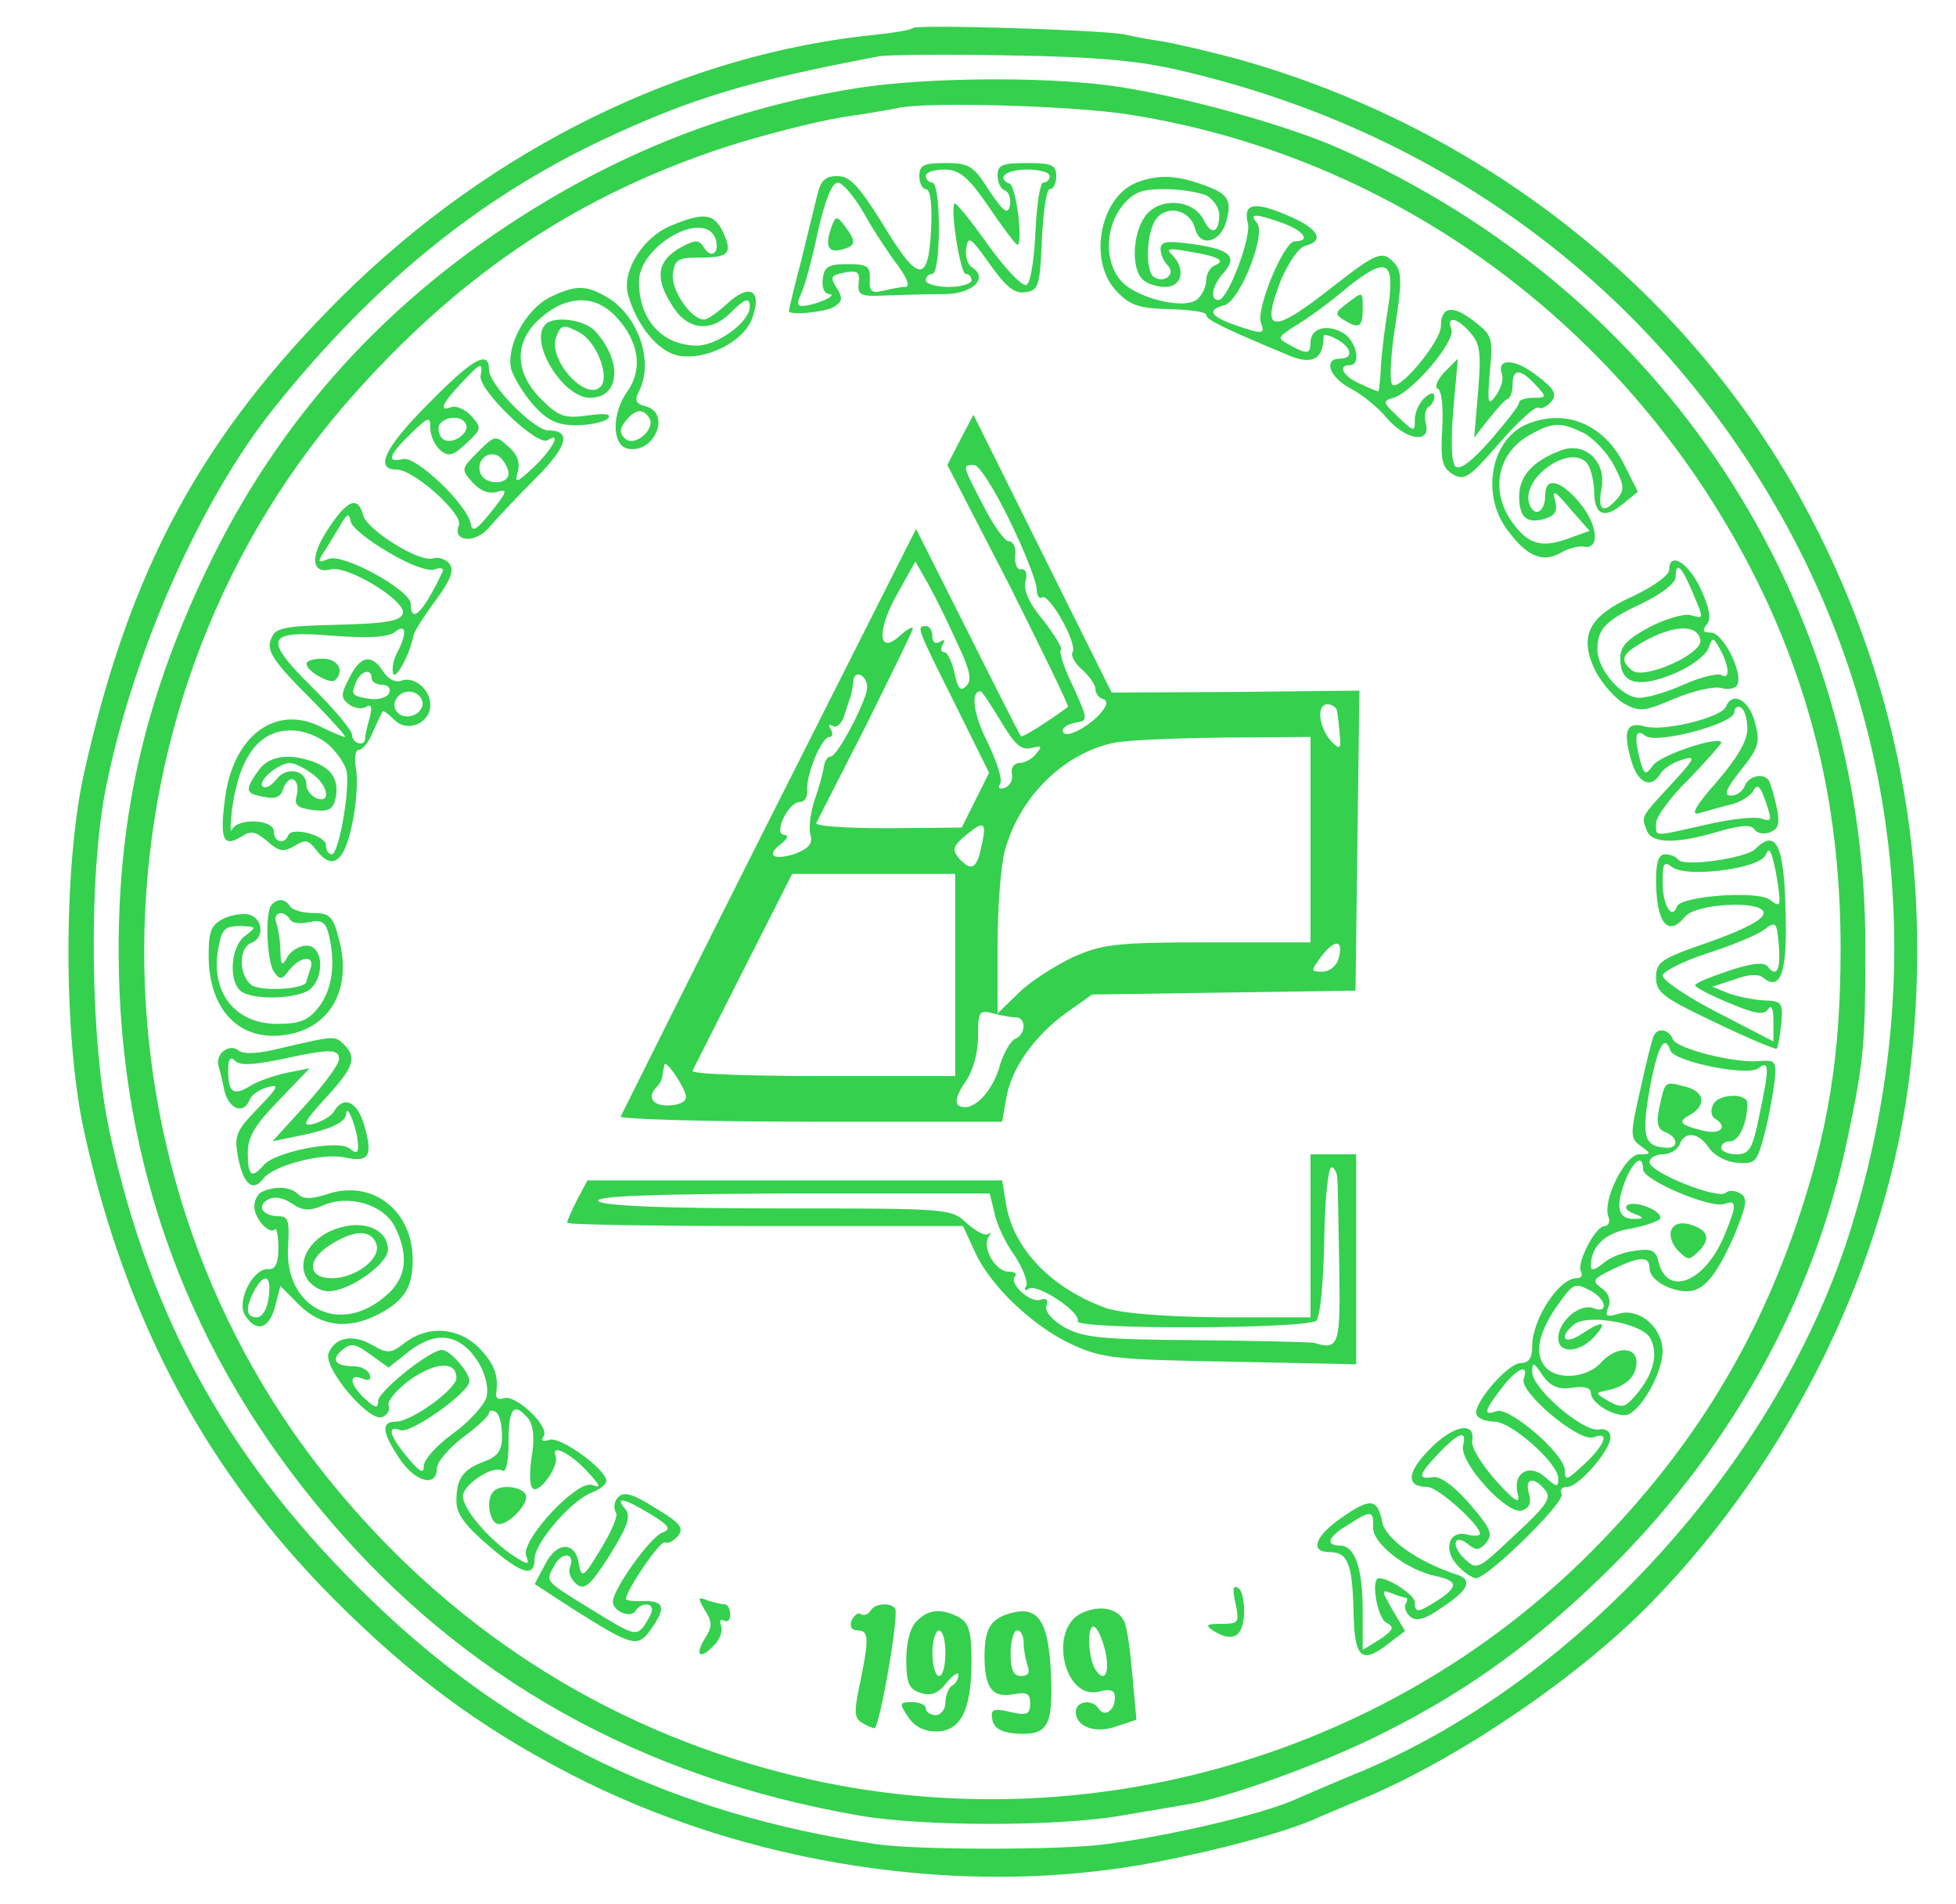  <svg  version="1.0" xmlns="http://www.w3.org/2000/svg"  width="300pt" height="292pt" viewBox="0 0 300 292"  preserveAspectRatio="xMidYMid meet">  <g transform="translate(0,292) scale(0.1,-0.1)" fill="#35d04e" stroke="none"> <path d="M1400 2877 c-3 -3 -27 -7 -55 -10 -295 -29 -591 -174 -821 -402 -215 -214 -325 -417 -395 -730 -32 -143 -32 -405 0 -550 64 -291 188 -522 385 -719 116 -116 220 -193 356 -264 274 -143 612 -194 905 -137 102 20 193 45 240 65 11 5 49 21 85 36 144 62 324 185 433 297 216 221 364 526 397 818 36 314 -20 605 -168 874 -181 327 -493 570 -862 674 -41 11 -92 23 -114 27 -21 3 -48 8 -60 11 -31 7 -320 16 -326 10z m410 -65 c402 -93 726 -334 923 -685 188 -335 223 -728 101 -1106 -113 -345 -408 -671 -736 -813 -51 -21 -102 -43 -113 -48 -50 -22 -190 -55 -290 -68 -66 -9 -287 -9 -350 0 -312 46 -561 166 -777 376 -214 207 -336 425 -399 712 -31 139 -34 398 -6 535 42 207 145 439 257 579 152 190 313 321 503 411 138 65 226 91 427 129 14 2 104 3 200 1 130 -2 197 -8 260 -23z"/> <path d="M1315 2785 c-170 -27 -325 -83 -475 -172 -229 -136 -400 -318 -514 -548 -101 -205 -145 -390 -144 -608 1 -325 109 -616 320 -864 208 -246 481 -399 816 -457 98 -17 305 -17 402 0 41 7 89 15 106 18 57 10 188 57 274 98 135 65 240 138 355 249 194 187 327 423 379 675 25 119 27 145 27 291 1 534 -309 1005 -806 1225 -85 38 -255 84 -354 97 -108 14 -284 12 -386 -4z m419 -41 c428 -68 796 -352 980 -755 74 -165 109 -331 109 -524 0 -164 -19 -282 -70 -429 -66 -190 -165 -347 -312 -495 -320 -322 -798 -453 -1239 -340 -278 71 -516 225 -699 452 -392 487 -373 1204 44 1667 166 185 344 302 567 375 56 18 135 38 176 45 41 6 82 13 90 15 49 9 267 3 354 -11z"/> <path d="M1410 2650 c0 -11 5 -20 10 -20 7 0 10 -24 8 -62 -4 -84 -20 -82 -75 10 -36 57 -49 72 -69 72 -18 0 -25 -7 -30 -27 -4 -16 -15 -61 -25 -102 -11 -41 -19 -76 -19 -78 0 -7 56 -2 70 7 12 8 13 13 3 29 -10 16 -9 19 12 23 20 4 24 1 22 -16 -2 -19 3 -21 43 -19 25 1 64 2 88 2 43 0 69 24 43 41 -7 4 -11 17 -9 30 3 19 7 16 36 -25 25 -35 38 -46 55 -43 20 3 22 9 25 81 2 42 7 77 12 77 6 0 10 9 10 20 0 17 -7 20 -45 20 -38 0 -45 -3 -45 -19 0 -11 5 -21 11 -23 6 -2 10 -12 8 -23 -3 -15 -10 -10 -32 23 -24 38 -31 42 -67 42 -33 0 -40 -3 -40 -20z m105 -45 c21 -31 41 -58 45 -60 4 -3 5 17 2 43 -3 26 -9 49 -13 50 -22 9 -6 22 26 22 19 0 35 -4 35 -10 0 -5 -4 -10 -10 -10 -5 0 -10 -35 -12 -77 -2 -45 -8 -78 -14 -80 -7 -2 -33 26 -59 62 -26 37 -49 65 -51 63 -7 -8 9 -108 17 -108 5 0 9 -4 9 -10 0 -5 -16 -10 -35 -10 -19 0 -35 5 -35 10 0 6 5 10 10 10 6 0 10 30 10 70 0 40 -4 70 -10 70 -5 0 -10 5 -10 10 0 6 13 10 28 10 23 0 36 -10 67 -55z m-190 -12 c15 -27 39 -63 52 -80 16 -22 19 -33 11 -33 -7 0 -22 -3 -34 -6 -17 -4 -21 -1 -20 18 1 20 -4 23 -34 23 -29 0 -36 -4 -38 -22 -2 -14 2 -23 10 -24 15 -1 -21 -17 -40 -18 -9 -1 -10 4 -4 17 5 9 17 52 26 95 11 49 22 77 31 77 7 0 25 -21 40 -47z"/> <path d="M1276 2574 c-11 -30 -7 -42 14 -37 23 6 24 12 6 36 -12 16 -14 16 -20 1z"/> <path d="M1743 2640 c-57 -23 -75 -123 -29 -168 20 -21 35 -25 80 -26 31 -1 56 -4 56 -9 0 -7 26 -20 122 -60 40 -18 58 -9 58 28 0 3 9 1 20 -5 24 -13 26 -30 5 -30 -26 0 -16 -29 17 -46 17 -9 42 -29 55 -45 29 -34 68 -40 60 -9 -3 11 -1 23 4 26 5 3 9 10 9 16 0 7 -6 6 -15 -2 -8 -7 -15 -22 -15 -33 0 -20 -1 -20 -26 4 -23 22 -24 24 -7 29 29 8 96 87 89 105 -8 21 8 19 29 -5 15 -17 17 -31 12 -91 l-6 -70 22 28 c12 15 25 30 29 31 5 2 8 12 8 23 0 24 12 24 35 -1 18 -19 17 -20 -3 -20 -12 0 -22 -3 -22 -7 0 -5 -20 -30 -44 -58 -29 -33 -48 -47 -54 -40 -6 6 -7 41 -3 87 l7 78 -21 -21 c-11 -12 -15 -23 -10 -25 6 -2 9 -29 7 -61 -3 -49 0 -60 16 -70 18 -11 26 -5 72 48 28 32 55 57 60 54 4 -3 13 2 19 9 10 11 5 20 -23 41 -34 26 -62 26 -52 0 2 -7 -2 -21 -10 -32 -12 -16 -13 -12 -9 37 5 52 4 56 -25 78 -32 25 -50 22 -50 -8 0 -24 -67 -104 -75 -89 -4 6 -2 46 5 90 10 63 10 82 0 94 -19 22 -27 19 -95 -34 -94 -74 -112 -73 -81 8 12 28 28 52 38 54 31 8 20 27 -28 47 -51 22 -68 18 -60 -13 5 -22 -31 -117 -45 -117 -14 0 -10 22 8 42 22 25 9 36 -50 44 -37 5 -47 4 -47 -8 0 -8 5 -19 11 -25 13 -13 -5 -28 -21 -18 -14 9 -12 68 3 89 17 23 53 14 60 -15 8 -29 39 -21 48 12 9 34 2 43 -40 57 -39 14 -67 14 -98 2z m108 -20 c10 -6 19 -19 19 -29 0 -28 -12 -33 -24 -8 -16 32 -69 35 -90 5 -19 -27 -21 -79 -4 -96 7 -7 22 -12 35 -12 26 0 32 27 11 49 -11 10 -5 11 27 5 44 -7 56 -14 38 -21 -7 -3 -13 -13 -13 -23 0 -9 -6 -23 -14 -29 -20 -17 -97 3 -118 30 -24 29 -23 80 3 113 17 21 29 26 65 26 25 0 54 -5 65 -10z m116 -42 c33 -12 44 -28 19 -28 -17 0 -60 -104 -52 -125 7 -18 2 -18 -41 -3 -37 13 -42 23 -15 30 24 7 64 108 50 126 -13 15 -3 15 39 0z m162 -130 c-5 -29 -10 -70 -11 -90 -1 -21 -3 -38 -4 -38 -2 0 -15 5 -29 12 -25 11 -34 28 -15 28 19 0 10 39 -11 50 -25 14 -49 6 -49 -15 0 -18 -5 -19 -32 -4 -20 11 -19 11 8 29 16 9 52 35 79 58 62 50 75 43 64 -30z"/> <path d="M2065 2454 c-17 -13 -18 -16 -5 -24 24 -15 30 -12 30 15 0 29 1 29 -25 9z"/> <path d="M1029 2574 c-43 -18 -75 -69 -66 -105 13 -47 45 -87 76 -94 42 -9 103 21 115 58 15 42 -4 53 -38 22 -15 -14 -31 -25 -36 -25 -20 0 -51 45 -48 70 3 22 8 25 40 25 46 0 52 6 37 39 -14 29 -29 31 -80 10z m68 -19 c8 -22 -6 -33 -17 -15 -8 13 -13 13 -37 0 -35 -20 -39 -46 -13 -87 23 -39 59 -44 90 -13 22 22 30 25 30 10 0 -24 -50 -60 -82 -60 -53 1 -88 40 -88 98 0 55 99 111 117 67z"/> <path d="M843 2464 c-37 -19 -67 -75 -59 -110 4 -13 19 -38 34 -55 22 -24 36 -31 66 -31 21 0 43 5 48 10 7 7 -3 9 -30 5 -36 -5 -45 -2 -72 25 -42 42 -42 90 1 126 40 34 83 34 114 0 35 -37 41 -80 18 -113 -25 -34 -25 -84 0 -89 41 -8 67 55 27 65 -15 4 -17 9 -10 23 24 46 -2 119 -52 146 -30 17 -46 17 -85 -2z m153 -185 c10 -17 -23 -46 -38 -31 -8 8 -8 15 2 27 15 18 26 19 36 4z"/> <path d="M837 2423 c-27 -26 26 -113 68 -113 46 0 50 56 8 102 -16 18 -63 24 -76 11z m52 -13 c26 -14 47 -68 32 -83 -23 -23 -81 42 -68 76 7 20 12 20 36 7z"/> <path d="M658 2302 c-68 -68 -84 -102 -50 -102 27 0 102 -68 96 -85 -11 -26 25 -29 46 -4 11 13 43 47 71 75 50 50 56 74 20 74 -22 0 -91 70 -91 93 0 31 -24 18 -92 -51z m79 41 c-2 -22 87 -108 103 -98 22 14 8 -13 -21 -41 -27 -25 -30 -26 -25 -8 4 14 0 27 -14 39 -20 18 -21 18 -47 -8 -26 -26 -26 -27 -8 -47 12 -13 25 -18 38 -14 16 5 15 0 -9 -30 -23 -29 -30 -33 -32 -19 -6 30 -85 105 -104 99 -26 -6 -22 6 12 39 28 27 30 27 30 8 0 -11 7 -26 15 -33 13 -11 20 -9 40 10 24 22 24 24 8 42 -9 10 -23 16 -30 14 -21 -8 -15 5 14 36 31 33 34 34 30 11z m-23 -72 c9 -15 -23 -36 -36 -23 -5 5 -7 15 -4 21 9 13 33 14 40 2z m66 -77 c0 -18 -36 -18 -43 0 -8 20 13 38 30 25 7 -7 13 -18 13 -25z"/> <path d="M1473 2246 l-20 -39 95 -184 c51 -102 92 -186 90 -187 -37 -27 -70 -47 -72 -45 -2 2 -39 75 -82 161 l-79 157 -225 -446 c-124 -246 -226 -451 -228 -455 -2 -4 129 -8 291 -8 l294 0 6 34 c7 46 42 96 91 132 l41 29 202 3 202 3 3 230 3 230 -190 -2 -190 -1 -106 213 -106 213 -20 -38z m76 -125 c23 -47 41 -94 41 -104 0 -10 4 -16 8 -13 11 7 55 -71 47 -84 -3 -5 3 -17 15 -27 11 -10 20 -23 20 -29 0 -7 5 -14 12 -16 8 -3 6 -11 -7 -25 -23 -23 -55 -37 -55 -23 0 5 9 10 20 12 19 3 19 4 -4 55 -14 28 -22 54 -19 57 3 2 -10 23 -27 45 -22 26 -31 47 -27 60 3 12 0 19 -7 18 -6 -1 -10 8 -9 21 2 12 -3 22 -10 22 -6 0 -24 25 -39 55 -33 63 -32 62 -14 62 8 0 32 -39 55 -86z m-80 -189 c19 -40 22 -55 13 -64 -9 -9 -13 -4 -18 20 -4 18 -11 32 -16 32 -5 0 -6 5 -2 12 4 7 3 8 -4 4 -7 -4 -12 -1 -12 8 0 9 -4 16 -10 16 -15 0 -14 -2 44 -118 l53 -107 -21 -42 -21 -42 -113 -1 c-63 0 -112 3 -110 8 2 4 36 71 76 149 39 79 72 146 72 149 0 4 -9 -1 -20 -11 -33 -30 -36 7 -4 64 l28 50 21 -37 c11 -20 31 -61 44 -90z m-139 -66 c0 -19 -46 -107 -56 -106 -4 0 -9 -6 -10 -14 -1 -8 -7 -31 -14 -51 -7 -20 -10 -45 -7 -55 4 -14 -3 -21 -23 -29 -34 -11 -46 -3 -22 15 10 8 12 13 5 14 -18 0 6 50 23 50 8 0 13 8 12 18 -2 23 22 82 34 82 5 0 6 5 2 12 -4 6 -3 8 3 5 6 -4 14 3 18 16 4 12 8 25 10 30 1 4 3 14 4 23 1 18 21 9 21 -10z m205 -52 c21 -35 31 -45 47 -41 16 4 17 3 7 -9 -6 -8 -18 -14 -26 -14 -7 0 -13 -7 -11 -16 2 -10 -3 -19 -11 -22 -8 -3 -11 0 -7 6 4 6 -5 34 -19 63 -22 43 -27 79 -11 79 2 0 16 -21 31 -46z m516 14 c1 -7 3 -23 4 -36 2 -20 0 -22 -12 -10 -20 21 -25 58 -7 58 8 0 15 -6 15 -12z m-41 -195 l0 -158 -158 0 c-142 0 -162 -3 -207 -23 -27 -13 -65 -37 -82 -54 l-33 -32 0 105 c0 57 5 122 11 144 22 81 87 147 163 165 17 5 93 8 169 9 l137 1 0 -157z m-505 -12 c-7 -34 -16 -38 -35 -16 -10 12 -8 18 11 34 29 24 33 21 24 -18z m-40 -196 l0 -155 -203 0 c-112 0 -202 3 -200 8 2 4 37 73 78 154 l75 148 125 0 125 0 0 -155z m588 25 c-3 -11 -14 -20 -25 -20 -18 0 -18 1 -1 24 21 27 34 25 26 -4z m-495 -90 c16 0 16 -26 -1 -33 -7 -3 -19 -23 -25 -46 -13 -40 -43 -68 -62 -56 -6 4 -2 18 10 35 12 17 20 44 20 70 0 39 2 42 23 36 12 -3 28 -6 35 -6z m-506 -120 c2 -8 -8 -14 -24 -15 -27 -2 -37 13 -20 29 4 4 8 12 8 17 1 5 2 12 3 16 1 10 29 -30 33 -47z"/> <path d="M2343 2270 c-55 -22 -72 -105 -33 -160 30 -42 55 -54 83 -38 12 7 28 11 35 10 25 -6 24 29 -2 63 -30 38 -56 46 -56 16 0 -26 -16 -35 -24 -15 -15 39 59 93 87 65 6 -6 11 -25 12 -43 0 -38 15 -45 45 -20 l22 18 -21 42 c-31 61 -89 86 -148 62z m86 -14 c15 -8 36 -30 46 -49 16 -30 17 -38 6 -51 -21 -25 -31 -19 -25 13 9 43 -25 75 -63 60 -42 -16 -63 -39 -63 -70 0 -33 12 -43 41 -34 15 5 18 12 14 28 -5 17 1 14 23 -13 l30 -34 -36 -13 c-41 -14 -61 -6 -86 31 -31 48 -17 104 32 130 34 19 46 19 81 2z"/> <path d="M504 2110 c-29 -43 -27 -71 4 -63 25 6 113 -47 110 -67 -3 -12 -23 -16 -100 -18 -88 -2 -97 -5 -103 -24 -6 -16 6 -34 56 -84 35 -35 61 -64 58 -64 -3 0 -20 7 -38 16 -69 34 -134 -15 -146 -111 -8 -62 -3 -75 25 -58 15 10 22 8 40 -7 18 -16 25 -17 42 -7 16 10 21 9 32 -5 25 -34 44 -21 56 38 7 31 9 70 6 85 -3 17 -1 29 4 29 6 0 16 12 22 28 7 15 13 29 15 31 1 2 9 -4 18 -13 20 -20 55 -5 55 23 0 24 -25 45 -45 37 -9 -3 -20 3 -27 14 -18 28 -35 25 -52 -9 -13 -25 -14 -31 -1 -41 8 -6 20 -8 26 -4 9 5 10 0 6 -17 -4 -13 -7 -27 -7 -31 0 -14 -20 -8 -20 5 0 7 -27 39 -59 71 -79 78 -74 90 31 81 55 -4 84 -2 94 6 17 14 19 -2 3 -32 -6 -11 -8 -25 -6 -32 4 -10 26 30 31 58 1 6 16 30 34 54 24 33 29 47 21 57 -6 7 -17 10 -24 8 -20 -8 -102 43 -108 66 -8 30 -24 24 -53 -20z m92 -37 c32 -19 61 -30 71 -26 8 3 14 2 12 -3 -29 -62 -49 -83 -49 -50 0 21 -104 78 -126 69 -18 -7 -18 -6 -3 17 8 14 20 32 24 40 9 13 10 13 13 0 1 -8 27 -29 58 -47z m-26 -193 c0 -5 7 -10 16 -10 9 0 14 -6 11 -12 -2 -7 -15 -11 -28 -10 -30 5 -31 6 -23 26 7 17 24 22 24 6z m76 -31 c9 -15 -11 -33 -30 -26 -9 4 -13 13 -10 22 7 17 30 20 40 4z m-142 -71 c14 -13 27 -32 28 -43 4 -33 -13 -125 -23 -125 -5 0 -9 6 -9 14 0 15 -53 29 -58 15 -6 -15 -22 -10 -22 6 0 19 -56 21 -64 3 -3 -7 -3 7 0 32 11 79 41 120 90 120 20 0 43 -9 58 -22z"/> <path d="M396 1738 c-21 -30 -20 -35 9 -40 18 -4 26 0 30 14 4 10 11 16 16 12 5 -3 7 -14 4 -24 -4 -14 1 -19 24 -22 23 -3 31 0 35 15 7 28 -3 47 -31 58 -40 15 -71 10 -87 -13z m82 -4 c25 -17 31 -47 7 -38 -8 4 -15 13 -15 20 0 24 -31 29 -46 9 -8 -10 -17 -15 -21 -11 -9 8 24 36 42 36 6 0 21 -7 33 -16z"/> <path d="M2560 2046 c0 -8 -25 -26 -55 -40 -69 -31 -84 -61 -58 -115 10 -19 30 -42 44 -50 24 -13 31 -12 78 8 29 12 60 19 71 16 10 -3 21 -1 24 4 11 17 -21 81 -40 81 -12 0 -14 3 -6 13 7 8 4 25 -10 55 -19 40 -48 57 -48 28z m35 -32 c19 -45 19 -43 -3 -37 -10 2 -38 -6 -63 -19 -33 -18 -44 -29 -44 -47 0 -39 25 -47 80 -25 26 10 50 28 55 39 7 19 7 19 19 -2 14 -27 14 -46 1 -38 -5 3 -31 -3 -56 -14 -26 -12 -57 -21 -70 -21 -26 0 -64 43 -64 74 0 32 13 45 69 71 29 14 51 31 51 40 0 25 9 17 25 -21z m13 -75 c4 -22 -87 -62 -105 -47 -20 17 -16 26 25 48 43 22 75 22 80 -1z"/> <path d="M470 1902 c0 -11 37 -32 44 -25 15 15 4 33 -19 33 -14 0 -25 -3 -25 -8z"/> <path d="M2647 1836 c-7 -16 -94 -38 -124 -30 -28 8 -34 -6 -22 -49 10 -38 31 -48 46 -23 4 7 19 17 33 21 22 7 20 2 -17 -38 -47 -51 -46 -48 -37 -71 8 -20 46 -20 110 -1 35 10 50 11 55 3 4 -6 15 -8 24 -4 13 5 15 13 10 38 -4 18 -9 36 -12 41 -7 12 -31 8 -37 -8 -3 -8 -12 -15 -21 -15 -12 0 -8 10 15 39 27 34 30 42 22 72 -9 36 -35 50 -45 25z m33 -34 c0 -18 -16 -45 -47 -81 -32 -36 -41 -52 -27 -48 10 3 31 9 47 13 15 3 31 13 36 21 6 12 11 8 19 -16 10 -29 10 -32 -7 -26 -11 3 -49 -1 -86 -10 -81 -18 -75 -19 -75 3 0 9 22 40 50 67 27 28 49 53 50 56 0 12 -93 -18 -105 -35 -11 -15 -13 -14 -19 6 -10 38 -8 52 7 40 16 -14 137 18 137 36 0 7 5 10 10 7 6 -3 10 -18 10 -33z"/> <path d="M2692 1618 c-14 -14 -111 -28 -118 -16 -3 4 -12 8 -20 8 -10 0 -14 -12 -14 -39 0 -66 18 -89 44 -57 16 21 121 26 121 6 0 -10 -29 -25 -82 -44 -76 -26 -83 -31 -83 -55 0 -23 11 -31 91 -69 50 -24 93 -42 94 -40 2 2 5 19 7 38 3 33 1 35 -27 36 -16 1 -41 6 -54 11 l-25 10 34 11 c21 8 37 9 44 3 25 -21 36 5 35 79 -1 122 -13 152 -47 118z m37 -72 c1 -15 -1 -16 -14 -6 -18 15 -138 6 -143 -10 -8 -22 -22 3 -22 37 0 29 2 33 14 24 21 -18 136 -3 144 18 5 12 8 8 13 -14 4 -16 7 -38 8 -49z m-4 -114 c-3 -4 -9 -1 -13 5 -5 8 -22 7 -59 -5 -29 -10 -53 -19 -53 -23 0 -3 23 -15 52 -27 40 -17 54 -19 60 -9 5 7 8 0 8 -19 l0 -31 -85 44 c-47 24 -85 50 -85 57 0 6 31 22 68 34 37 12 77 28 87 36 19 14 20 12 23 -21 2 -19 1 -38 -3 -41z"/> <path d="M417 1533 c-11 -10 -8 -86 3 -103 9 -13 12 -13 24 3 17 21 40 23 32 1 -3 -9 -6 -17 -6 -19 0 -12 -72 -16 -85 -5 -19 16 -19 56 0 64 20 7 19 35 -1 43 -8 3 -26 1 -40 -5 -20 -10 -24 -19 -24 -57 0 -86 50 -135 123 -121 65 12 97 72 77 145 -9 36 -14 41 -40 41 -16 0 -32 5 -35 10 -7 12 -19 13 -28 3z m28 -23 c3 -6 17 -7 29 -4 18 4 25 1 30 -18 11 -44 6 -85 -15 -112 -16 -21 -29 -26 -64 -26 -65 0 -103 49 -90 117 5 28 10 33 33 33 26 -1 26 -1 8 -15 -23 -17 -26 -72 -5 -86 19 -12 76 -11 100 1 27 15 27 70 -1 70 -10 0 -24 -8 -29 -17 -9 -16 -10 -14 -11 9 0 14 -3 33 -6 42 -7 17 11 22 21 6z"/> <path d="M2537 1333 c-3 -5 -12 -42 -21 -83 -16 -70 -16 -75 0 -87 17 -12 17 -13 -2 -13 -21 0 -57 -71 -47 -96 3 -7 0 -14 -6 -14 -14 0 -44 -58 -36 -70 3 -6 0 -10 -7 -10 -27 0 -68 -63 -68 -104 0 -18 -5 -26 -17 -26 -21 0 -77 -66 -68 -80 3 -6 16 -10 28 -10 26 -1 97 -64 97 -87 0 -14 -2 -14 -20 2 -25 22 -51 6 -42 -27 4 -16 -6 -9 -34 22 -22 25 -38 51 -36 61 5 31 -31 23 -67 -15 -34 -35 -34 -56 -2 -56 16 0 81 -58 81 -72 0 -3 -9 -4 -20 -1 -28 7 -37 -23 -15 -47 10 -11 23 -20 29 -20 19 1 138 118 131 129 -3 6 0 11 9 11 17 0 66 56 66 76 0 9 -7 14 -18 12 -24 -4 -102 63 -102 88 0 16 2 16 16 -5 12 -17 24 -22 45 -19 19 3 29 0 29 -8 0 -14 30 -34 52 -34 21 0 58 63 58 98 0 37 -37 68 -69 57 -17 -5 -20 -3 -14 11 4 10 0 22 -11 29 -15 11 -13 14 18 29 42 20 56 20 56 1 0 -17 30 -35 58 -35 25 0 45 24 73 88 18 45 20 55 8 62 -8 5 -18 5 -22 1 -11 -11 -117 31 -117 47 0 6 9 12 20 12 11 0 23 7 26 15 8 21 29 19 45 -5 8 -12 27 -22 44 -23 28 -2 30 1 42 47 7 27 13 63 15 80 3 28 0 31 -22 29 -39 -4 -128 19 -134 33 -6 15 -22 19 -29 7z m25 -24 c6 -17 119 -40 135 -27 17 13 17 2 1 -74 -10 -50 -15 -58 -35 -58 -13 0 -23 5 -23 10 0 6 6 10 14 10 13 0 26 28 26 58 0 17 -47 15 -53 -3 -4 -8 -2 -17 3 -20 21 -13 9 -25 -17 -19 -37 9 -41 14 -20 25 25 15 21 36 -9 43 -31 8 -30 9 -39 -32 -5 -24 -3 -33 9 -38 19 -7 21 -24 4 -24 -36 1 -41 15 -28 89 12 66 23 87 32 60z m-42 -182 c0 -17 105 -61 125 -53 19 7 19 -2 0 -48 -30 -72 -87 -95 -101 -42 -4 19 -11 22 -37 18 -18 -2 -40 -11 -49 -20 -13 -10 -18 -11 -18 -3 0 30 22 51 61 57 21 4 42 11 45 15 6 11 -37 29 -50 21 -5 -3 -1 -9 10 -13 16 -6 16 -8 2 -8 -25 -1 -31 15 -17 54 13 35 29 47 29 22z m-79 -187 c23 -13 26 -35 3 -26 -21 8 -54 -20 -54 -46 0 -24 32 -23 55 2 22 24 13 26 -20 4 -26 -17 -35 -5 -11 15 21 17 105 2 117 -21 13 -24 5 -55 -21 -86 -17 -20 -22 -22 -42 -11 -22 13 -22 13 -3 17 29 6 45 22 45 43 0 25 -32 25 -55 -1 -20 -22 -64 -27 -83 -8 -19 19 -14 50 13 91 29 41 29 41 56 27z m-104 -134 c-8 -20 85 -98 107 -90 25 10 19 -10 -14 -41 -27 -25 -30 -27 -30 -9 -1 25 -86 98 -105 90 -20 -7 -19 0 7 34 23 31 44 41 35 16z m-93 -103 c-6 -26 69 -108 91 -99 11 4 14 12 10 26 -7 23 7 27 25 5 10 -12 2 -24 -47 -69 -57 -54 -58 -54 -77 -36 -22 21 -15 40 7 21 11 -9 17 -8 27 4 10 13 6 22 -26 59 -24 28 -46 43 -56 41 -25 -4 -22 4 9 37 31 32 43 36 37 11z"/> <path d="M2563 1033 c-3 -8 2 -22 11 -31 15 -15 17 -15 32 0 19 19 13 33 -16 41 -14 3 -23 0 -27 -10z"/> <path d="M436 1314 c-39 -10 -62 -11 -70 -5 -14 12 -36 -5 -31 -23 2 -6 6 -23 9 -38 7 -29 30 -38 39 -14 3 7 15 16 28 19 18 5 16 0 -15 -32 -34 -35 -37 -42 -31 -75 8 -42 23 -55 39 -33 16 20 91 40 126 32 36 -8 42 3 29 48 -10 37 -31 48 -46 24 -4 -8 -18 -16 -31 -20 -20 -5 -17 1 17 39 43 46 49 62 29 82 -14 14 -15 14 -92 -4z m84 -18 c0 -8 -23 -39 -51 -70 l-51 -56 34 7 c52 10 78 21 79 35 1 18 17 -23 18 -46 1 -14 -2 -16 -13 -7 -17 14 -115 -5 -132 -26 -18 -21 -24 -16 -24 19 0 25 11 43 48 81 l47 49 -35 -7 c-19 -4 -45 -13 -56 -20 -26 -16 -34 -11 -34 24 0 17 3 22 11 14 7 -7 27 -6 67 2 77 17 92 17 92 1z"/> <path d="M2010 1025 l0 -125 -137 0 c-89 1 -151 6 -176 14 -84 30 -143 91 -154 160 l-6 36 -318 0 -318 0 -16 -30 c-8 -16 -15 -31 -15 -35 0 -3 137 -5 303 -5 l304 0 18 -39 c23 -52 89 -115 150 -143 46 -21 67 -23 243 -26 l192 -4 0 161 0 161 -35 0 -35 0 0 -125z m41 88 c1 -10 2 -71 3 -135 2 -121 0 -129 -39 -117 -5 1 -87 3 -180 4 -149 1 -174 4 -203 20 -20 12 -30 25 -27 33 3 9 0 12 -9 9 -16 -6 -50 26 -39 36 3 4 -1 7 -10 7 -20 0 -41 36 -31 53 4 6 4 9 0 5 -5 -4 -19 4 -33 16 -24 23 -27 23 -290 23 -174 0 -268 4 -275 11 -8 8 78 11 295 12 l305 0 7 -29 c3 -17 17 -47 31 -66 13 -20 21 -41 18 -47 -4 -6 -2 -8 4 -4 13 8 80 -36 75 -50 -4 -13 353 -12 366 1 6 6 11 61 12 123 1 61 6 112 11 112 4 0 9 -8 9 -17z"/> <path d="M403 1093 c-7 -2 -13 -13 -13 -23 0 -18 23 -44 32 -35 2 3 5 -10 5 -29 0 -23 -5 -33 -15 -32 -24 2 -50 -50 -36 -71 17 -27 37 -21 46 14 l8 31 29 -29 c33 -33 75 -38 120 -15 41 21 54 42 54 84 0 76 -62 124 -131 101 -25 -8 -37 -8 -45 0 -11 11 -33 13 -54 4z m91 -22 c39 18 93 3 111 -31 22 -43 19 -78 -10 -104 -72 -67 -161 -22 -153 76 2 35 0 43 -14 43 -24 0 -35 15 -18 25 10 6 23 4 37 -5 17 -12 28 -12 47 -4z m-82 -141 c-2 -17 -10 -30 -18 -30 -17 0 -18 14 -4 41 16 29 27 23 22 -11z"/> <path d="M523 1038 c-43 -11 -69 -49 -53 -77 6 -12 21 -21 34 -21 32 0 91 42 91 64 0 29 -34 45 -72 34z m54 -25 c9 -22 -31 -53 -68 -53 -38 0 -39 29 -1 52 35 22 61 23 69 1z"/> <path d="M621 861 c-22 -17 -26 -17 -51 -3 -29 17 -57 11 -66 -13 -9 -22 62 -106 82 -98 8 3 13 11 10 18 -2 7 13 25 34 40 39 27 70 28 70 2 0 -17 -69 -67 -93 -67 -23 0 -21 -17 6 -57 24 -36 57 -44 57 -15 0 10 18 31 40 48 22 16 40 33 40 37 0 5 5 5 10 2 6 -3 10 -20 10 -36 0 -23 -6 -32 -27 -40 -33 -12 -43 -26 -43 -61 0 -19 13 -37 48 -67 52 -45 72 -51 72 -21 0 24 56 89 87 101 13 5 23 13 23 18 0 18 -72 70 -88 63 -10 -3 -13 -1 -8 6 9 15 -43 64 -61 58 -8 -3 -13 0 -12 7 4 29 -3 46 -27 71 -32 31 -78 34 -113 7z m90 -4 c25 -19 41 -57 35 -80 -4 -12 -26 -37 -51 -55 -25 -18 -45 -40 -45 -50 0 -13 -6 -9 -25 13 -28 34 -32 50 -11 42 16 -6 106 58 106 75 0 14 -30 48 -42 48 -19 0 -98 -64 -98 -78 0 -12 -4 -12 -20 3 -24 22 -26 40 -4 31 10 -4 14 -1 11 6 -2 7 -13 13 -24 13 -29 0 -36 10 -18 25 13 11 20 10 43 -7 l28 -20 29 23 c33 26 61 30 86 11z m99 -112 c8 -10 10 -29 6 -56 -4 -22 -4 -45 0 -50 8 -14 43 33 36 49 -7 20 27 1 53 -29 16 -18 17 -21 3 -16 -23 8 -110 -85 -101 -109 6 -15 2 -14 -25 4 -37 27 -72 69 -72 88 0 17 46 48 60 39 6 -4 10 12 10 44 0 52 8 62 30 36z"/> <path d="M757 633 c-11 -10 -8 -41 4 -49 14 -8 53 31 45 45 -8 12 -39 15 -49 4z"/> <path d="M945 620 c-3 -5 -4 -14 0 -20 3 -5 -8 -30 -24 -56 -26 -43 -29 -45 -33 -23 -5 36 -34 36 -52 0 l-16 -30 57 -37 c93 -59 101 -61 121 -33 24 34 21 44 -10 44 -16 -1 -28 1 -28 3 0 13 53 91 60 87 4 -3 13 2 20 10 9 11 4 19 -29 39 -44 28 -57 31 -66 16z m53 -22 c28 -17 32 -23 18 -28 -18 -6 -76 -87 -76 -106 0 -15 28 -26 35 -14 7 12 25 13 25 2 0 -5 -6 -16 -12 -25 -12 -16 -18 -14 -76 22 -78 48 -76 45 -62 70 12 23 33 20 24 -3 -3 -7 2 -18 10 -25 12 -10 21 -3 51 44 28 45 33 60 24 71 -17 20 -2 17 39 -8z"/> <path d="M2058 593 c-41 -28 -50 -53 -19 -53 28 0 35 -17 37 -90 1 -73 12 -83 54 -50 l25 19 -19 32 c-17 30 -18 32 -2 26 10 -4 20 -7 22 -7 3 0 3 -4 0 -9 -3 -5 0 -14 7 -20 10 -8 23 -4 50 15 41 27 46 42 20 50 -58 19 -108 54 -113 80 -7 36 -18 38 -62 7z m48 -15 c-1 -25 52 -66 97 -75 33 -7 34 -16 2 -37 -30 -19 -35 -20 -35 -3 0 11 -39 37 -55 37 -13 0 -3 -60 11 -68 13 -7 12 -11 -10 -26 l-26 -16 0 60 c0 66 -12 100 -35 100 -23 0 -18 14 13 32 35 23 39 22 38 -4z"/> <path d="M1895 461 c6 -29 5 -31 -22 -31 -22 0 -25 -2 -13 -10 30 -19 46 -11 48 24 1 19 -3 38 -9 41 -8 5 -9 -2 -4 -24z"/> <path d="M1081 451 c11 -17 12 -25 1 -42 -17 -27 -9 -35 12 -13 10 9 15 23 12 31 -3 8 -1 11 4 8 6 -3 10 1 10 9 0 9 -4 16 -9 16 -5 0 -17 3 -26 6 -15 6 -15 4 -4 -15z"/> <path d="M1335 450 c-4 -6 -10 -8 -15 -5 -4 3 -10 -2 -14 -10 -3 -9 0 -15 9 -15 18 0 18 -13 4 -81 -9 -42 -9 -53 2 -60 8 -5 17 -9 20 -9 8 0 38 173 32 183 -6 10 -31 9 -38 -3z"/> <path d="M1658 446 c-50 -25 -26 -133 27 -120 19 5 25 2 25 -9 0 -20 -16 -31 -25 -17 -9 15 -35 12 -35 -5 0 -23 30 -34 63 -22 l30 10 -6 66 c-3 36 -8 73 -12 83 -9 22 -38 28 -67 14z m37 -57 c8 -34 -1 -51 -15 -29 -12 19 -13 73 -1 65 5 -3 12 -19 16 -36z"/> <path d="M1406 434 c-10 -9 -16 -33 -16 -59 0 -36 4 -45 22 -51 16 -5 27 -1 40 16 10 12 18 17 18 12 0 -6 -4 -14 -10 -17 -5 -3 -10 -15 -10 -26 0 -10 -7 -19 -15 -19 -8 0 -15 5 -15 10 0 6 -10 10 -21 10 -20 0 -20 -2 -6 -23 9 -14 24 -22 43 -22 37 0 54 32 54 107 0 47 -4 59 -19 68 -27 14 -47 13 -65 -6z m44 -49 c0 -19 -4 -35 -10 -35 -5 0 -10 16 -10 35 0 19 5 35 10 35 6 0 10 -16 10 -35z"/> <path d="M1540 443 c-22 -9 -30 -24 -30 -63 0 -48 12 -64 44 -58 21 4 26 1 26 -14 0 -17 -5 -19 -31 -13 -26 6 -30 4 -27 -12 2 -12 13 -19 33 -21 52 -4 60 9 57 90 -4 87 -21 110 -72 91z m30 -42 c0 -11 3 -26 6 -35 4 -11 1 -16 -10 -16 -12 0 -16 10 -16 35 0 19 5 35 10 35 6 0 10 -9 10 -19z"/> </g> </svg> 